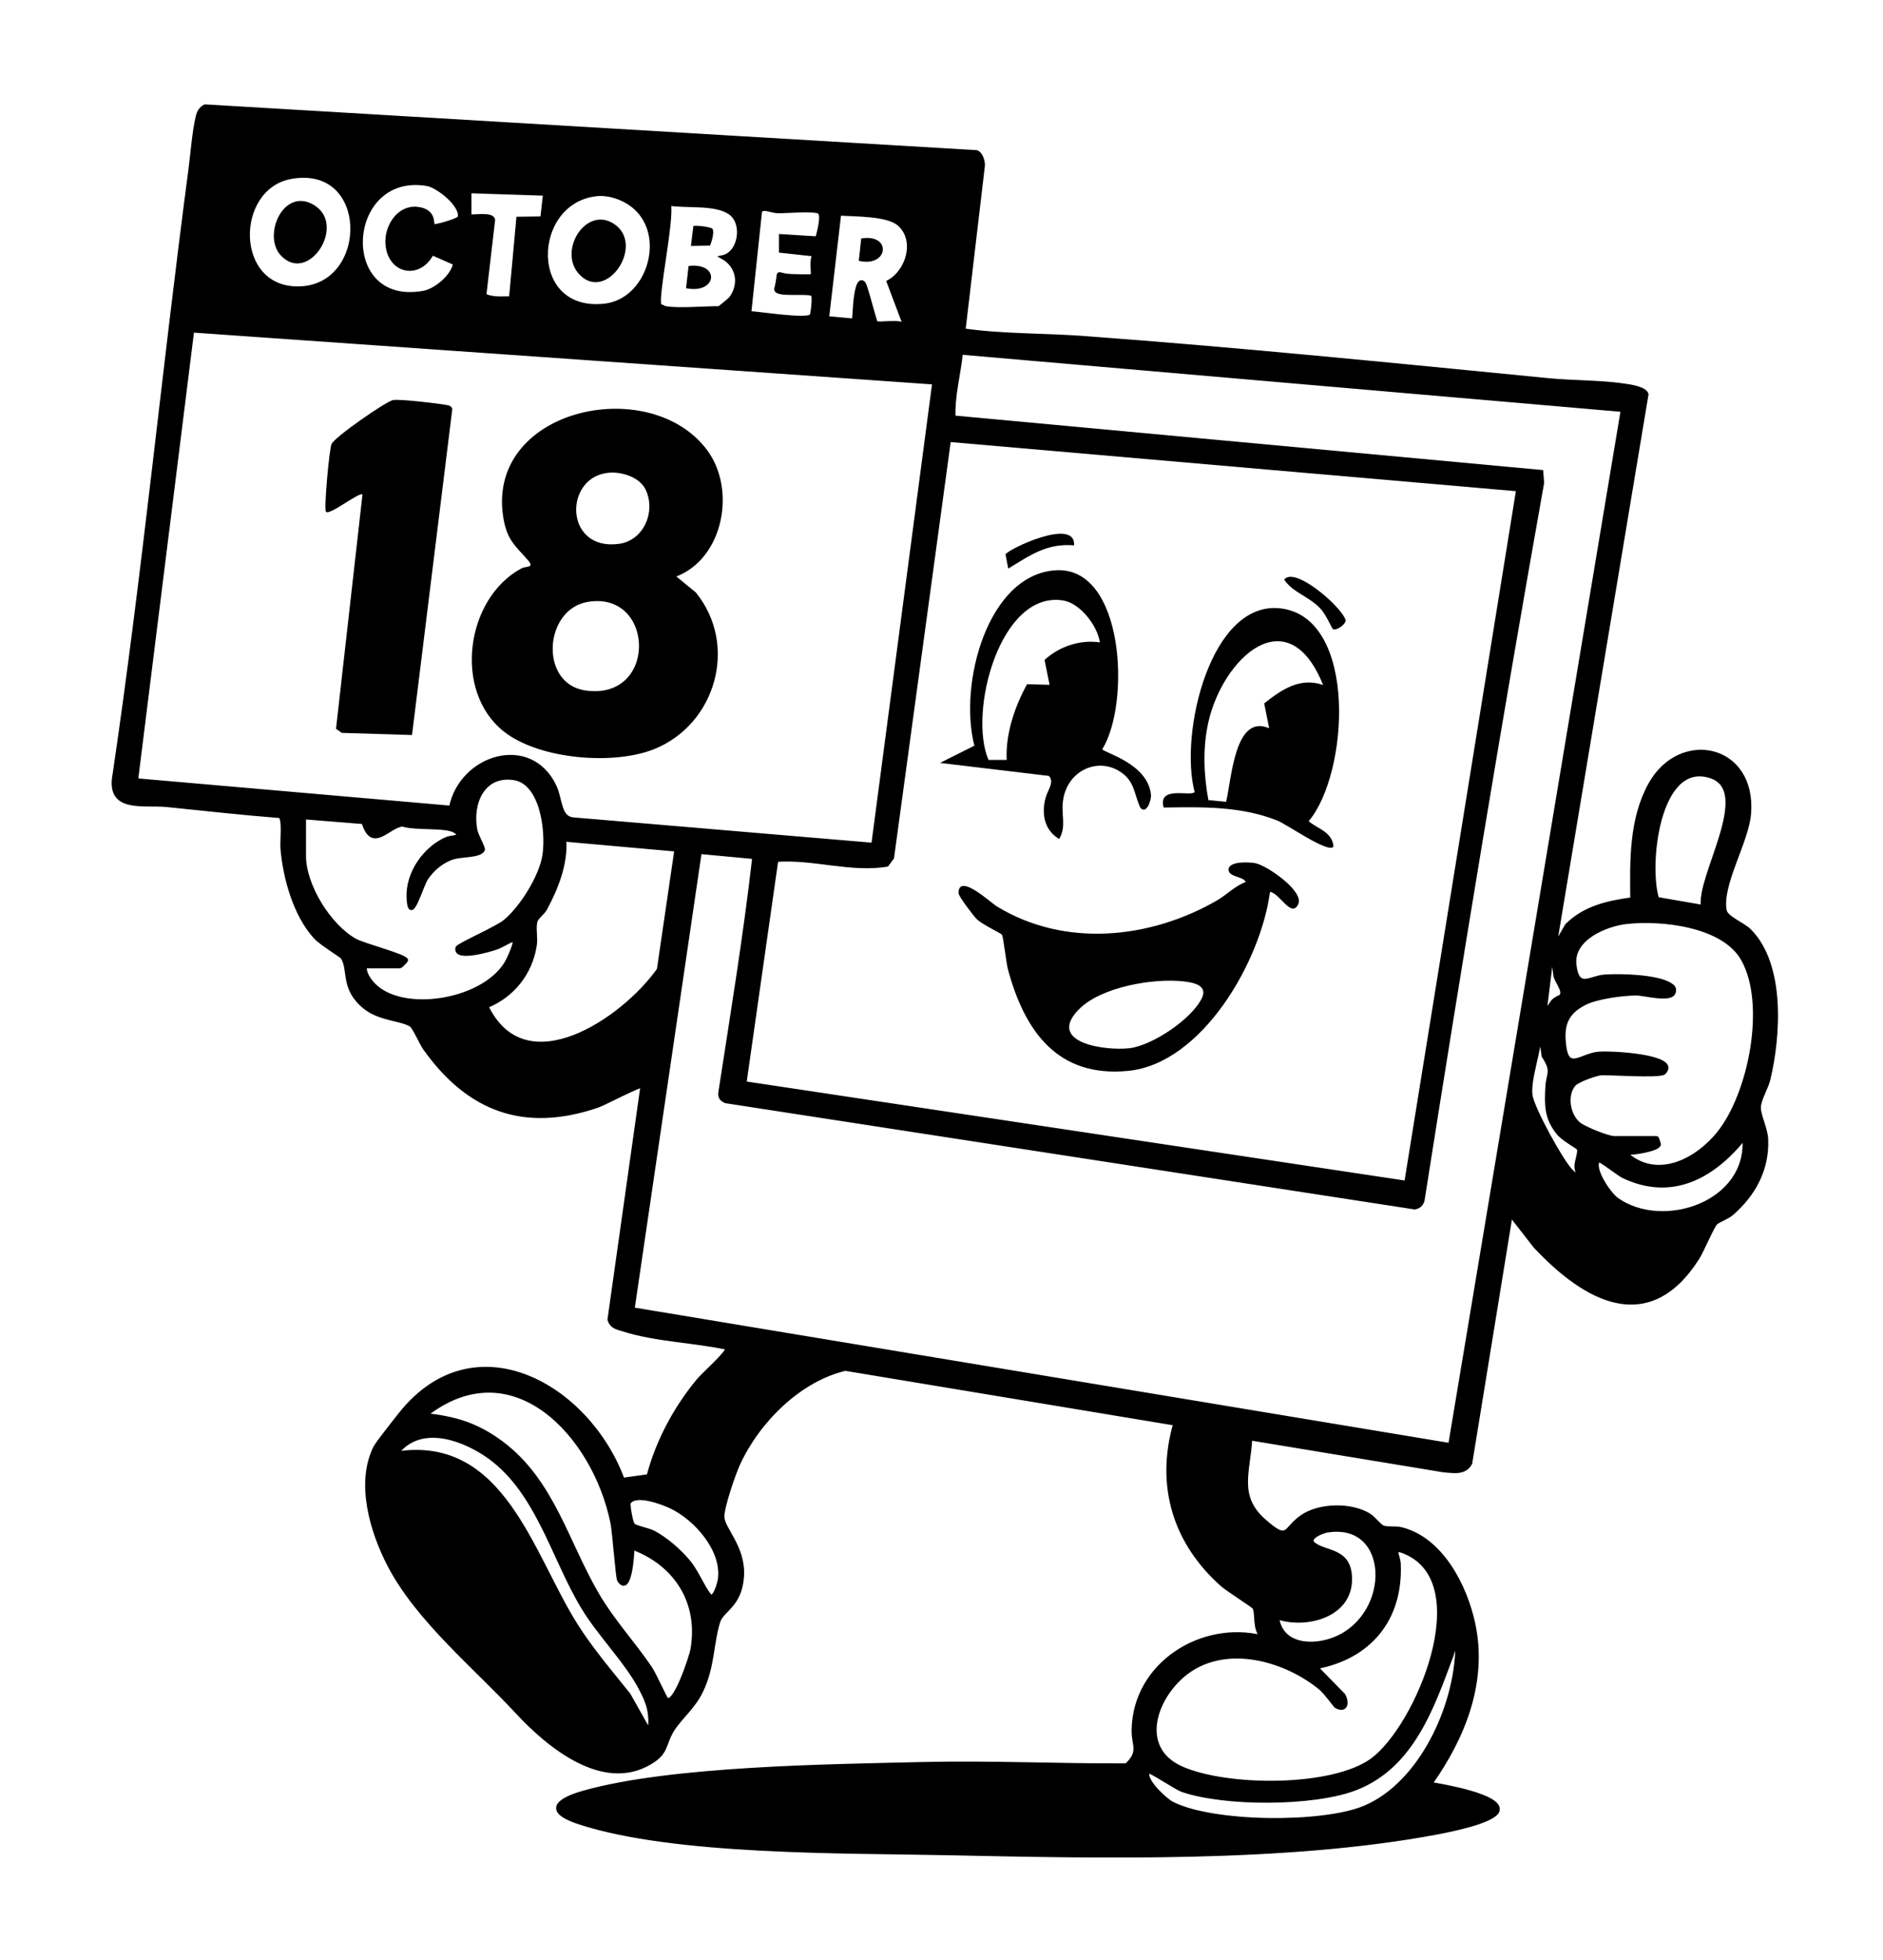 <svg width="495" height="515" viewBox="0 0 495 515" fill="none" xmlns="http://www.w3.org/2000/svg">
<path d="M253.269 86.79C263.655 88.271 274.386 88.009 284.9 88.782C325.651 91.783 366.377 95.884 407.064 99.868C413.408 100.484 420.456 100.353 426.813 101.257C428.399 101.48 432.338 102.004 432.863 103.577L408.676 248.72L411.873 243.177C416.619 238.42 422.72 237.162 429.064 236.258C428.949 226.102 428.731 215.291 433.771 206.144C441.663 191.834 461.297 195.936 459.813 213.81C459.186 221.332 452.113 232.484 453.417 239.272C453.788 241.185 458.24 242.876 459.838 244.474C468.856 253.411 467.641 272.177 464.891 283.63C464.366 285.805 462.486 288.819 462.397 290.903C462.307 292.986 464.187 296.446 464.315 299.316C464.673 307.323 460.977 313.862 455.272 318.854C454.07 319.903 451.678 320.702 451.026 321.37C450.066 322.353 447.47 328.617 446.255 330.53C433.349 350.842 416.721 341.538 403.508 327.412L397.138 319.234L386.522 384.455C385.09 387.154 382.237 386.578 379.615 386.381L328.695 377.981C328.273 386.486 324.935 393.051 332.226 399.512C338.826 405.356 337.508 401.87 342.164 398.594C346.82 395.318 355.211 395.253 359.841 398.096C361.209 398.935 362.693 401.071 363.678 401.359C365.034 401.765 366.773 401.385 368.385 401.779C378.873 404.373 385.243 416.77 387.354 426.808C390.551 442.048 384.642 456.568 376.034 468.715C378.605 469.148 395.348 471.887 393.647 475.91C392.457 478.714 380.626 480.994 377.454 481.584C338.007 488.949 289.3 487.808 249.124 486.97C222.162 486.406 177.164 487.048 152.209 478.845C143.345 475.923 146.198 473.027 153.463 470.983C176.473 464.496 218.056 464.063 242.678 463.474C260.483 463.054 278.313 463.932 296.105 463.828C299.942 460.316 297.921 458.586 297.972 454.694C298.164 437.226 316.02 426.14 331.931 430.202C329.578 428.328 330.601 423.899 329.706 422.365C329.45 421.92 322.748 417.674 321.392 416.482C308.883 405.448 304.201 390.483 308.908 374.076L222.213 359.688C210.151 362.531 199.33 373.29 194.124 384.533C192.884 387.207 189.852 395.987 189.929 398.594C190.019 401.792 195.583 406.549 195.084 414.215C194.572 421.959 189.788 422.981 188.829 426.113C187 432.089 187.473 437.816 184.327 444.368C182.229 448.731 178.673 451.378 176.627 454.786C174.44 458.429 175.437 460.473 170.794 463.199C158.374 470.485 144.113 458.651 135.914 449.806C124.786 437.802 109.731 425.576 102.236 411.07C97.747 402.368 93.986 389.749 98.603 380.379C99.153 379.252 104.104 373.015 105.28 371.534C124.786 347.068 154.588 364.13 163.708 388.792L170.462 387.849C172.905 378.623 177.56 369.974 183.598 362.688C184.928 361.077 191.234 355.56 191.259 354.197C182.651 352.31 172.291 352.061 163.977 349.388C162.288 348.85 160.843 348.745 160.191 346.727L168.863 285.334C168.351 284.927 158.784 289.986 157.057 290.575C137.884 297.088 123.264 291.715 111.688 275.479C110.755 274.169 108.926 269.936 108.094 269.359C105.715 267.721 99.947 267.852 96.007 264.72C89.803 259.793 92.157 254.84 90.034 251.564C89.688 251.026 84.483 247.986 82.845 246.165C77.576 240.346 74.89 230.741 74.225 222.97C74.058 221.096 74.775 215.265 73.623 214.452C63.672 213.679 53.759 212.552 43.834 211.556C37.605 210.94 28.178 213.299 30.109 203.392C37.899 150.7 43.002 97.627 49.999 44.83C50.549 40.715 51.035 34.268 51.981 30.533C52.276 29.367 52.813 28.476 53.913 27.925L256.709 39.955C257.873 40.348 258.411 42.261 258.423 43.428L253.307 86.829L253.269 86.79ZM76.578 46.507C61.012 49.22 61.012 76.49 78.957 75.743C97.465 74.983 97.593 42.838 76.578 46.507ZM113.837 59.415C114.119 59.664 120.642 57.947 120.834 57.082C121.512 53.924 115.116 48.827 112.2 48.355C90.238 44.83 88.281 81.221 111.458 76.883C114.579 76.306 119.107 72.506 119.606 69.204L113.569 66.544C110.294 73.004 102.402 71.628 101.827 64.106C101.481 59.559 104.781 54.344 109.629 54.842C114.477 55.34 113.377 58.956 113.85 59.402L113.837 59.415ZM143.256 50.923L123.43 50.268V56.807C124.697 57.004 129.378 56.113 129.659 57.751L127.344 77.617C129.531 78.652 131.962 78.351 134.302 78.351L136.221 57.449L142.527 57.358L143.256 50.923ZM156.533 51.081C139.15 53.308 138.459 82.544 158.924 80.29C170.513 79.019 175.655 62.114 166.931 54.488C164.207 52.103 160.101 50.622 156.533 51.081ZM174.913 80.945C178.443 81.548 185.03 80.945 188.983 80.945C189.187 80.945 191.861 78.744 192.167 78.325C194.917 74.577 193.971 69.794 189.942 67.566C194.662 66.544 195.813 58.485 191.822 55.851C187.831 53.217 180.374 54.331 175.859 53.531C176.857 57.475 172.342 78.39 173.404 80.198C173.442 80.277 174.772 80.932 174.9 80.959L174.913 80.945ZM214.833 62.626C215.114 61.315 216.738 56.06 215.114 55.589C212.876 54.933 207.107 55.589 204.306 55.523C202.912 55.484 200.571 54.252 199.829 55.458L196.99 82.243C199.458 82.308 212.351 84.431 213.323 82.95C213.617 82.505 214.167 77.656 213.63 77.342C212.147 76.464 204.14 77.761 203.999 76.005C205.406 70.554 203.436 72.165 207.516 72.467C208.488 72.532 213.387 72.69 213.592 72.467C213.899 72.139 213.004 67.867 214.219 66.898L205.278 65.928V62.01L214.82 62.612L214.833 62.626ZM236.436 58.956C233.379 56.178 224.72 56.453 220.64 56.139L217.442 83.553L224.477 84.208C224.669 81.601 224.758 78.154 225.436 75.691C225.615 75.022 226.101 73.476 227.022 74.419C227.636 75.035 229.887 84.444 230.297 84.798C230.974 85.401 236.436 84.143 237.907 85.519L233.584 74.066C238.649 71.314 241.092 63.189 236.436 58.956ZM245.581 100.536L50.549 86.869L35.801 204.991L118.519 212.198C121.205 198.727 139.393 193.079 145.801 206.616C147.438 210.062 146.94 214.976 150.751 215.278L229.542 221.948L245.569 100.536H245.581ZM426.557 107.744L252.629 92.687C252.079 98.348 250.442 103.943 250.698 109.67L405.197 123.98L405.414 126.876C394.235 189.606 383.9 252.494 373.974 315.46C373.655 316.496 372.938 317.151 371.864 317.282L190.748 289.37C189.699 288.885 189.123 288.256 189.341 287.011C192.5 266.463 195.915 245.863 198.256 225.224L183.969 223.887L166.317 344.002L381.201 379.672L426.557 107.744ZM399.07 128.606L249.483 115.619L234.53 225.368L233.149 227.229C223.773 228.815 213.669 225.237 204.101 225.971L195.736 284.6L369.651 310.743L399.07 128.606ZM447.674 238.276C446.165 230.61 461.335 207.704 449.631 203.969C435.741 199.54 432.863 227.504 435.651 236.192L447.674 238.276ZM79.942 214.78V224.896C79.942 232.707 86.58 243.36 93.347 247.108C95.649 248.392 106.802 251.223 106.79 252.311C106.79 252.429 105.319 253.949 105.204 253.949H95.93C95.726 256.321 98.015 258.85 99.806 260.108C108.798 266.398 129.02 262.27 133.765 251.773C137.257 244.068 134.008 247.763 130.44 249.035C129.02 249.546 119.452 252.402 120.22 249.061C120.386 248.353 130.529 243.924 132.678 242.181C137.052 238.617 142.22 230.387 143.09 224.739C144.036 218.567 142.552 205.581 135.083 204.48C127.012 203.287 123.635 210.953 124.978 218.082C125.259 219.563 127.178 222.826 126.973 223.271C126.231 224.91 121.448 224.661 119.299 225.263C116.383 226.089 113.671 228.33 112.008 230.885C110.716 232.877 107.8 243.491 107.378 236.009C107.02 229.457 111.74 222.721 117.649 220.31C118.48 219.969 122.228 220.048 119.58 218.37C117.227 216.877 108.964 217.794 105.83 216.68C102.031 216.995 97.887 223.887 95.534 216.038L79.942 214.78ZM177.791 223.258L148.359 220.637C148.845 226.862 146.274 233.336 143.371 238.721C142.693 239.979 141.094 241.028 140.813 241.984C140.288 243.78 140.915 246.296 140.621 248.314C139.521 255.718 134.686 261.693 127.894 264.393C138.101 285.583 163.977 267.839 173.173 254.774L177.791 223.245V223.258ZM437.122 282.018C434.756 282.713 424.51 282.018 421.134 282.018C419.855 282.018 414.726 283.827 413.766 284.94C411.31 287.758 412.295 293.157 415.097 295.371C416.567 296.525 422.669 299.001 424.331 299.001H435.523C435.613 299.001 436.137 300.548 436.137 300.639C436.086 302.094 428.693 303.182 427.209 302.92C435.216 310.402 445.769 305.265 451.844 297.704C460.12 287.391 464.801 263.869 458.176 252.062C453.085 242.98 436.828 241.277 427.619 242.286C422.119 242.889 413.152 246.597 413.907 253.451C414.662 260.304 417.974 256.845 421.786 256.57C425.918 256.268 435.408 256.53 438.926 258.64C439.834 259.19 440.358 259.636 440 260.789C439.297 263.069 432.019 261.038 430.1 261.064C426.455 261.117 419.778 261.969 416.555 263.62C411.566 266.162 410.492 269.556 411.272 275.125C412.155 281.442 415.647 277.392 419.944 276.868C422.809 276.514 437.467 277.274 438.094 280.393C438.209 280.983 437.544 281.9 437.135 282.018H437.122ZM410.466 261.667C411.374 260.095 408.957 257.775 408.816 256.085L408.036 250.031L406.117 265.69C407.077 265.349 407.461 263.96 408.317 263.03C408.906 262.388 410.377 261.837 410.479 261.667H410.466ZM414.956 301.714C414.79 301.426 410.914 299.316 409.609 297.691C406.488 293.825 406.476 290.431 406.744 285.596C406.936 281.992 408.484 281.612 405.759 277.471L404.838 270.906C404.941 275.597 401.654 283.8 402.408 288.033C403.035 291.506 410.3 304.807 412.82 307.467C416.107 310.939 414.367 307.899 414.38 306.471C414.393 305.042 415.467 302.566 414.956 301.701V301.714ZM420.174 304.872C418.409 306.969 423.001 313.744 425.073 315.198C437.263 323.769 459.928 316.155 458.534 298.988C450.309 309.223 439.476 315.198 426.634 309.026C425.623 308.541 420.469 304.505 420.174 304.859V304.872ZM166.279 406.706C166.305 408.383 165.576 419.443 162.736 415.211C162.314 414.582 161.495 402.643 160.958 400.049C156.213 376.907 134.686 353.961 111.906 371.783C119.734 372.674 125.259 374.299 131.68 379.016C145.187 388.963 148.935 405.225 157.057 419.05C161.163 426.048 166.445 431.67 170.897 438.222C172.073 439.965 174.862 446.255 175.245 446.53C177.471 448.155 181.692 435.142 181.986 433.504C184.199 420.99 177.637 410.939 166.292 406.706H166.279ZM170.756 455.008C171.331 450.16 170.487 447.552 168.313 443.477C164.476 436.282 157.645 429.625 153.233 422.313C145.174 408.973 141.133 390.928 127.472 382.017C120.565 377.509 110.154 374.194 104.257 381.886C132.141 377.536 139.636 408.331 151.314 426.887C155.445 433.439 160.459 439.27 165.269 445.285L170.756 455.021V455.008ZM166.433 400.678C167.123 401.399 170.487 401.949 171.83 402.67C175.117 404.439 178.558 407.427 180.963 410.31C183.24 413.035 184.659 416.901 186.424 419.089C187.806 420.806 189.11 415.853 189.238 414.791C190.147 407.112 182.881 399.014 176.486 395.934C174.197 394.833 166.867 392.029 165.294 394.899C165.077 395.305 165.87 400.101 166.42 400.665L166.433 400.678ZM335.756 424.986C336.741 432.613 345.323 432.954 351.092 430.53C366.377 424.121 365.801 399.472 348.892 402.185C347.702 402.368 343.277 404.046 345.349 405.71C348.47 408.2 354.878 407.047 354.929 414.857C354.993 424.593 343.302 427.542 335.743 424.986H335.756ZM351.245 448.338C350.977 448.194 348.508 444.721 347.216 443.647C337.969 435.968 322.658 431.709 312.272 439.205C303.715 445.377 298.624 459.359 310.673 464.64C322.722 469.921 350.273 470.039 360.659 462.491C372.555 453.842 388.466 416.036 369.472 407.885C365.571 406.208 367.643 408.567 367.733 410.965C368.334 425.589 359.879 435.483 345.988 438.064L353.177 445.403C354.379 447.604 353.663 449.701 351.245 448.351V448.338ZM301.873 465.466C300.338 467.444 306.26 472.909 308.051 473.839C318.706 479.343 347.766 479.566 358.766 474.927C373.501 468.702 382.813 448.443 383.081 432.836C382.007 433.019 381.93 434.107 381.623 434.933C376.494 448.718 371.212 464.116 356.4 469.895C345.413 474.18 321.929 474.193 310.814 470.367C309.215 469.816 302.18 465.073 301.861 465.479L301.873 465.466Z" fill="black" stroke="black" stroke-miterlimit="10"/>
<path d="M333.85 234.358C331.484 252.481 316.058 279.529 296.463 281.389C278.146 283.132 269.41 271.155 264.972 254.735C264.512 253.018 263.77 246.191 263.386 245.588C263.181 245.261 258.244 242.928 256.799 241.539C255.955 240.727 251.977 235.524 251.977 234.672C251.964 229.221 260.483 237.215 262.043 238.158C279.848 249.022 302.18 246.768 319.806 236.664C322.479 235.131 324.564 232.825 327.467 231.75C326.994 230.361 323.349 230.466 323.003 228.802C322.453 226.142 328.593 226.508 330.077 226.823C333.146 227.478 342.919 234.188 341.269 237.608C339.465 241.343 336.395 234.672 333.888 234.358H333.85ZM283.544 265.271C274.949 274.143 290.924 276.174 297 275.414C302.973 274.667 313.41 267.708 315.994 262.152C317.478 258.955 313.871 258.168 311.146 257.867C303.229 256.963 289.338 259.295 283.557 265.284L283.544 265.271Z" fill="black"/>
<path d="M177.791 151.46L182.92 155.679C194.163 169.504 188.177 190.262 172.022 196.814C161.316 201.151 141.695 199.539 132.435 192.201C118.992 181.547 122.496 157.16 137.052 149.363C138.395 148.642 140.621 149.31 138.779 147.188C135.709 143.663 133.445 142.09 132.435 136.717C126.973 107.626 170.436 97.824 185.798 118.148C193.638 128.527 190.21 146.703 177.791 151.473V151.46ZM160.357 124.19C148.116 124.923 148.155 144.881 162.71 142.902C169.195 142.024 172.47 134.49 169.733 128.671C168.21 125.461 163.695 123.993 160.37 124.19H160.357ZM154.601 158.13C142.962 160.004 141.695 179.634 153.859 181.416C172.905 184.207 172.24 155.286 154.601 158.13Z" fill="black"/>
<path d="M95.291 129.917C94.421 129.222 86.631 135.499 85.698 134.477C85.097 133.822 86.542 118.214 87.143 116.694C87.834 114.938 101.43 105.477 103.31 105.123C105.088 104.796 115.027 105.988 117.342 106.407C118.071 106.538 118.634 106.643 118.902 107.456L108.312 193.132L89.855 192.568L88.333 191.494L95.291 129.903V129.917Z" fill="black"/>
<path d="M152.427 72.244C146.326 66.085 154.217 53.492 161.79 59.101C169.349 64.709 159.474 79.347 152.427 72.244Z" fill="black"/>
<path d="M73.751 67.042C69.07 61.905 74.314 49.508 82.103 53.623C91.62 58.642 81.08 75.088 73.751 67.042Z" fill="black"/>
<path d="M180.349 75.73L181.014 69.885C189.405 68.903 188.586 77.368 180.349 75.73Z" fill="black"/>
<path d="M187.307 60.136C187.831 61 187.09 63.517 186.655 64.539L181.628 64.63L182.267 59.415C182.549 59.113 186.974 59.598 187.307 60.149V60.136Z" fill="black"/>
<path d="M225.756 68.536L226.395 62.665C234.517 61.289 233.609 70.383 225.756 68.536Z" fill="black"/>
<path d="M277.456 149.848C295.58 148.642 297.23 184.824 289.773 196.854C290.058 197.745 301.732 200.563 302.563 208.791C302.717 210.298 301.336 214.138 299.763 212.225C298.1 208.582 298.304 205.463 294.812 202.999C288.711 198.701 280.526 202.449 279.451 210.338C278.914 214.269 280.397 217.113 278.428 220.454C273.951 217.768 273.938 212.867 274.91 209.473C275.486 207.507 277.238 205.41 275.729 203.877L247.116 200.457L256.143 195.932C251.949 179.687 259.615 151.034 277.456 149.848ZM279.502 157.776C262.849 155.077 254.483 187.196 259.855 199.671H264.64C264.294 192.896 266.75 185.636 269.999 179.778L275.908 179.936L274.591 173.396C278.454 169.871 283.864 168.024 289.121 168.784H289.134C288.481 164.329 283.902 158.497 279.502 157.776Z" fill="black"/>
<path d="M350.542 222.433C349.403 224.438 338.301 216.601 335.807 215.618C326.201 211.779 315.879 212.041 305.902 212.185C304.252 206.262 313.244 209.446 314.037 208.083C309.944 192.581 318.322 157.357 336.894 159.886C356.95 162.624 354.609 203.235 344.019 215.776C346.359 217.781 350.209 218.554 350.555 222.446L350.542 222.433ZM347.805 179.961C338.544 156.963 321.469 172.898 317.657 189.737C316.148 196.421 316.429 203.536 317.657 210.219L322.326 210.678C323.784 204.44 324.615 187.47 333.633 191.349L332.328 184.81C336.997 181.154 341.703 177.904 347.792 179.975L347.805 179.961Z" fill="black"/>
<path d="M353.778 163.018C353.522 164.381 351.181 165.731 350.401 165.311C350.12 165.154 348.61 161.445 346.986 159.781C343.916 156.61 339.874 155.706 337.585 152.299C340.296 148.643 352.806 159.493 353.765 163.018" fill="black"/>
<path d="M282.355 143.296C275.217 142.68 270.792 145.904 265.049 149.402L264.333 145.694C264.844 144.344 282.815 135.787 282.355 143.283V143.296Z" fill="black"/>
</svg>
